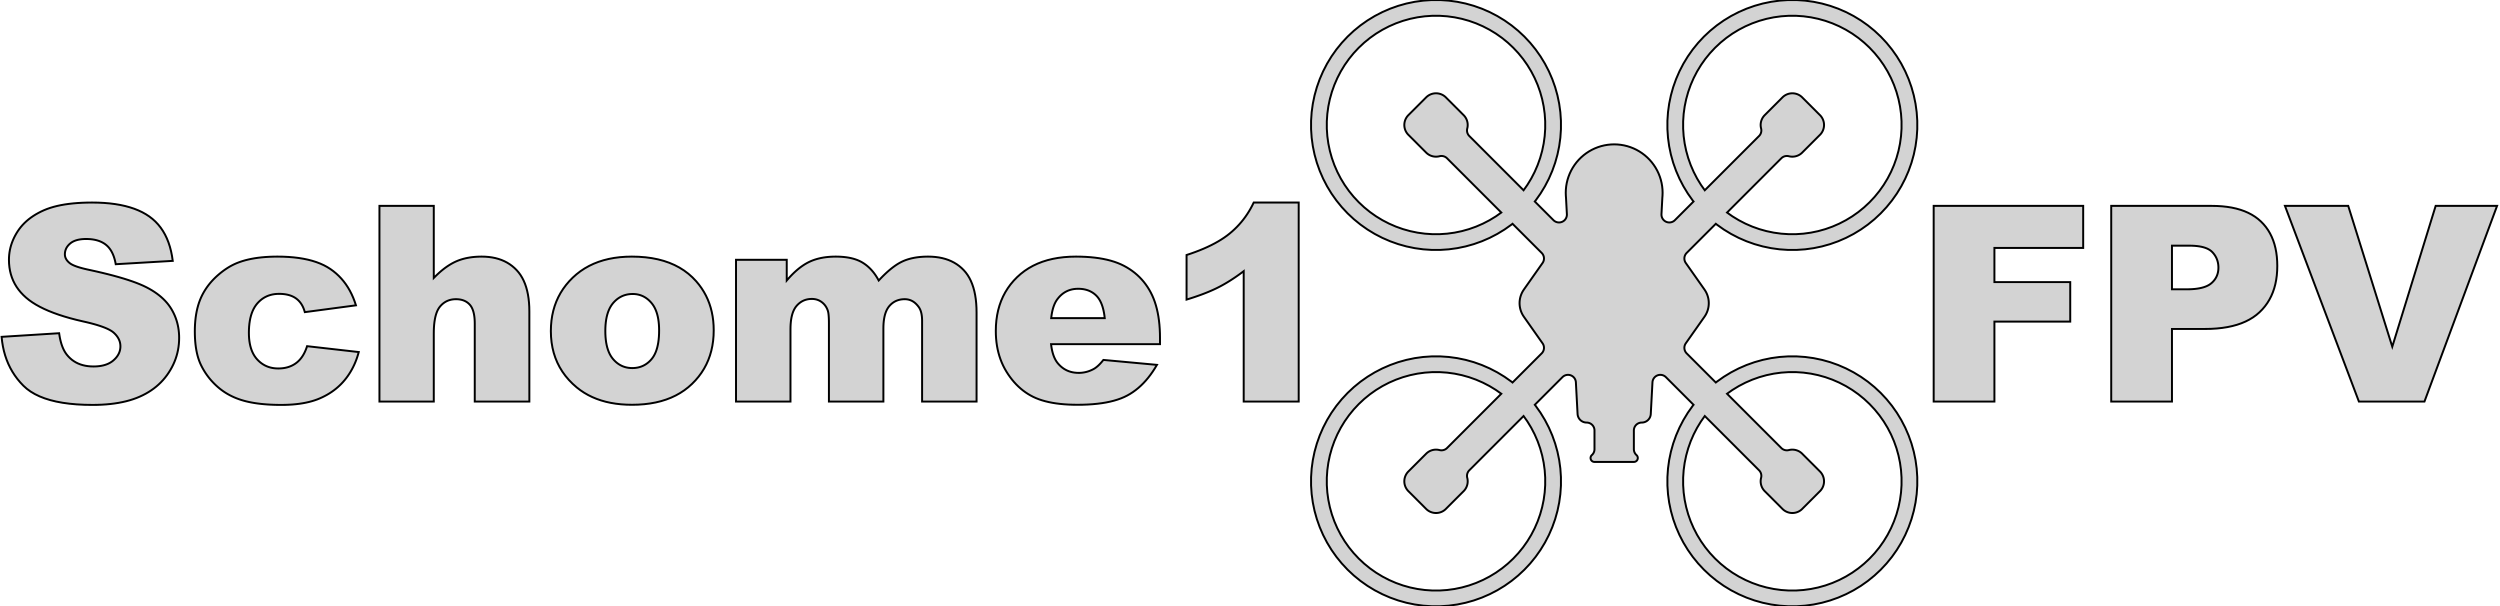 <?xml version="1.0" encoding="UTF-8" standalone="no"?>
<svg
   width="635mm"
   height="154mm"
   viewBox="-410 -77 635 154"
   version="1.1"
   id="svg1"
   sodipodi:docname="schome1fpv-logo-betaflight.svg"
   inkscape:version="1.3.2 (091e20e, 2023-11-25)"
   xmlns:inkscape="http://www.inkscape.org/namespaces/inkscape"
   xmlns:sodipodi="http://sodipodi.sourceforge.net/DTD/sodipodi-0.dtd"
   xmlns="http://www.w3.org/2000/svg"
   xmlns:svg="http://www.w3.org/2000/svg"
   xmlns:rdf="http://www.w3.org/1999/02/22-rdf-syntax-ns#"
   xmlns:cc="http://creativecommons.org/ns#"
   xmlns:dc="http://purl.org/dc/elements/1.1/">
  <defs
     id="defs1" />
  <sodipodi:namedview
     id="namedview1"
     pagecolor="#ffffff"
     bordercolor="#000000"
     borderopacity="0.25"
     inkscape:showpageshadow="2"
     inkscape:pageopacity="0.0"
     inkscape:pagecheckerboard="0"
     inkscape:deskcolor="#d1d1d1"
     inkscape:document-units="mm"
     inkscape:zoom="0.34416667"
     inkscape:cx="1198.5472"
     inkscape:cy="290.5569"
     inkscape:window-width="1312"
     inkscape:window-height="449"
     inkscape:window-x="0"
     inkscape:window-y="25"
     inkscape:window-maximized="0"
     inkscape:current-layer="svg1" />
  <title
     id="title1">OpenSCAD Model</title>
  <path
     d=" M -42.008,76.838 L -39.86,76.543 L -37.737,76.102 L -35.65,75.517 L -33.607,74.791 L -31.619,73.927  L -29.694,72.93 L -27.841,71.804 L -26.07,70.553 L -24.389,69.185 L -22.804,67.706 L -21.324,66.121  L -19.956,64.439 L -18.706,62.668 L -17.58,60.816 L -16.582,58.891 L -15.719,56.902 L -14.992,54.86  L -14.408,52.772 L -13.966,50.65 L -13.671,48.502 L -13.523,46.339 L -13.523,44.171 L -13.671,42.008  L -13.966,39.86 L -14.408,37.737 L -14.992,35.65 L -15.719,33.607 L -16.582,31.619 L -17.58,29.694  L -18.706,27.841 L -19.956,26.07 L -20.161,25.818 L -13.139,18.796 L -13.039,18.702 L -12.933,18.616  L -12.821,18.537 L -12.705,18.466 L -12.583,18.404 L -12.458,18.349 L -12.329,18.303 L -12.198,18.267  L -12.064,18.239 L -11.929,18.22 L -11.793,18.211 L -11.656,18.211 L -11.52,18.22 L -11.385,18.239  L -11.251,18.267 L -11.119,18.303 L -10.991,18.349 L -10.866,18.404 L -10.744,18.466 L -10.627,18.537  L -10.516,18.616 L -10.41,18.702 L -10.31,18.796 L -10.217,18.895 L -10.131,19.001 L -10.052,19.113  L -9.981,19.23 L -9.918,19.351 L -9.864,19.476 L -9.818,19.605 L -9.781,19.736 L -9.754,19.87  L -9.735,20.005 L -9.727,20.103 L -9.296,28.164 L -9.292,28.213 L -9.282,28.31 L -9.273,28.378  L -9.258,28.466 L -9.244,28.532 L -9.223,28.618 L -9.204,28.684 L -9.178,28.769 L -9.155,28.833  L -9.122,28.916 L -9.095,28.979 L -9.057,29.058 L -9.025,29.119 L -8.982,29.197 L -8.946,29.255  L -8.898,29.329 L -8.858,29.385 L -8.805,29.455 L -8.762,29.509 L -8.703,29.575 L -8.657,29.625  L -8.594,29.688 L -8.544,29.735 L -8.477,29.793 L -8.424,29.836 L -8.354,29.89 L -8.298,29.929  L -8.224,29.978 L -8.165,30.013 L -8.088,30.057 L -8.027,30.088 L -7.947,30.126 L -7.885,30.153  L -7.802,30.186 L -7.737,30.209 L -7.653,30.235 L -7.587,30.254 L -7.501,30.275 L -7.434,30.289  L -7.347,30.304 L -7.279,30.313 L -7.191,30.322 L -7.123,30.327 L -7.018,30.331 L -6.966,30.331  L -6.829,30.338 L -6.694,30.355 L -6.56,30.38 L -6.427,30.415 L -6.298,30.459 L -6.172,30.511  L -6.05,30.572 L -5.932,30.64 L -5.819,30.717 L -5.711,30.802 L -5.61,30.893 L -5.515,30.991  L -5.427,31.096 L -5.346,31.206 L -5.274,31.322 L -5.209,31.442 L -5.152,31.566 L -5.104,31.694  L -5.065,31.825 L -5.035,31.958 L -5.014,32.093 L -5.003,32.229 L -5,32.331 L -5,37.096  L -5.005,37.232 L -5.019,37.368 L -5.042,37.503 L -5.074,37.635 L -5.115,37.766 L -5.166,37.893  L -5.224,38.016 L -5.291,38.135 L -5.366,38.249 L -5.449,38.358 L -5.538,38.461 L -5.635,38.558  L -5.707,38.624 L -5.753,38.675 L -5.796,38.727 L -5.836,38.783 L -5.871,38.842 L -5.902,38.902  L -5.93,38.964 L -5.953,39.029 L -5.971,39.094 L -5.985,39.162 L -5.994,39.229 L -5.999,39.297  L -5.999,39.365 L -5.994,39.434 L -5.985,39.501 L -5.971,39.568 L -5.953,39.633 L -5.93,39.698  L -5.902,39.761 L -5.871,39.821 L -5.836,39.879 L -5.796,39.935 L -5.753,39.988 L -5.707,40.038  L -5.657,40.085 L -5.604,40.128 L -5.548,40.167 L -5.49,40.203 L -5.429,40.234 L -5.367,40.261  L -5.302,40.284 L -5.237,40.302 L -5.17,40.316 L -5.102,40.325 L -5.034,40.33 L -5.018,40.331  L -4.983,40.331 L 4.983,40.331 L 5.018,40.331 L 5.034,40.33 L 5.103,40.325 L 5.17,40.316  L 5.237,40.302 L 5.302,40.284 L 5.367,40.261 L 5.429,40.234 L 5.49,40.202 L 5.548,40.167  L 5.604,40.127 L 5.657,40.085 L 5.707,40.038 L 5.753,39.988 L 5.796,39.935 L 5.836,39.879  L 5.871,39.821 L 5.902,39.761 L 5.93,39.698 L 5.953,39.633 L 5.971,39.568 L 5.985,39.501  L 5.994,39.434 L 5.999,39.365 L 5.999,39.297 L 5.994,39.229 L 5.985,39.161 L 5.971,39.094  L 5.953,39.029 L 5.93,38.964 L 5.902,38.902 L 5.871,38.841 L 5.836,38.783 L 5.796,38.727  L 5.753,38.675 L 5.707,38.624 L 5.635,38.558 L 5.538,38.461 L 5.449,38.358 L 5.366,38.249  L 5.291,38.135 L 5.224,38.016 L 5.166,37.893 L 5.116,37.766 L 5.074,37.636 L 5.042,37.503  L 5.019,37.368 L 5.005,37.233 L 5,37.096 L 5,32.331 L 5.005,32.195 L 5.019,32.059  L 5.042,31.924 L 5.074,31.792 L 5.115,31.662 L 5.166,31.534 L 5.224,31.411 L 5.291,31.292  L 5.366,31.178 L 5.449,31.069 L 5.538,30.966 L 5.635,30.87 L 5.738,30.78 L 5.847,30.697  L 5.961,30.622 L 6.08,30.555 L 6.203,30.497 L 6.33,30.447 L 6.46,30.405 L 6.593,30.373  L 6.728,30.35 L 6.864,30.336 L 6.966,30.331 L 7.018,30.331 L 7.123,30.327 L 7.191,30.322  L 7.279,30.313 L 7.347,30.304 L 7.434,30.289 L 7.501,30.275 L 7.587,30.254 L 7.653,30.235  L 7.737,30.209 L 7.802,30.186 L 7.885,30.153 L 7.947,30.126 L 8.027,30.088 L 8.088,30.057  L 8.165,30.013 L 8.224,29.978 L 8.298,29.929 L 8.354,29.89 L 8.424,29.836 L 8.477,29.793  L 8.544,29.735 L 8.594,29.688 L 8.657,29.625 L 8.703,29.575 L 8.762,29.509 L 8.805,29.455  L 8.858,29.385 L 8.898,29.329 L 8.946,29.255 L 8.982,29.197 L 9.025,29.119 L 9.057,29.058  L 9.095,28.979 L 9.122,28.916 L 9.155,28.833 L 9.178,28.769 L 9.204,28.684 L 9.223,28.618  L 9.244,28.532 L 9.258,28.466 L 9.273,28.378 L 9.282,28.31 L 9.292,28.213 L 9.296,28.164  L 9.727,20.103 L 9.739,19.967 L 9.76,19.832 L 9.791,19.699 L 9.83,19.568 L 9.878,19.44  L 9.935,19.316 L 10,19.196 L 10.074,19.081 L 10.155,18.971 L 10.243,18.866 L 10.338,18.768  L 10.439,18.677 L 10.547,18.593 L 10.66,18.517 L 10.778,18.448 L 10.9,18.387 L 11.027,18.335  L 11.156,18.292 L 11.289,18.258 L 11.423,18.233 L 11.558,18.217 L 11.695,18.21 L 11.831,18.213  L 11.967,18.224 L 12.102,18.246 L 12.235,18.276 L 12.366,18.316 L 12.494,18.364 L 12.618,18.421  L 12.738,18.486 L 12.853,18.559 L 12.963,18.64 L 13.068,18.728 L 13.139,18.796 L 20.161,25.818  L 19.956,26.07 L 18.706,27.841 L 17.58,29.694 L 16.582,31.619 L 15.719,33.607 L 14.992,35.65  L 14.408,37.737 L 13.966,39.86 L 13.671,42.008 L 13.523,44.171 L 13.523,46.339 L 13.671,48.502  L 13.966,50.65 L 14.408,52.772 L 14.992,54.86 L 15.719,56.902 L 16.582,58.891 L 17.58,60.816  L 18.706,62.668 L 19.956,64.439 L 21.324,66.121 L 22.804,67.706 L 24.389,69.185 L 26.07,70.553  L 27.841,71.804 L 29.694,72.93 L 31.619,73.927 L 33.607,74.791 L 35.65,75.517 L 37.737,76.102  L 39.86,76.543 L 42.008,76.838 L 44.171,76.986 L 46.339,76.986 L 48.502,76.838 L 50.65,76.543  L 52.772,76.102 L 54.86,75.517 L 56.902,74.791 L 58.891,73.927 L 60.816,72.93 L 62.668,71.804  L 64.439,70.553 L 66.121,69.185 L 67.706,67.706 L 69.185,66.121 L 70.553,64.439 L 71.804,62.668  L 72.93,60.816 L 73.927,58.891 L 74.791,56.902 L 75.517,54.86 L 76.102,52.772 L 76.543,50.65  L 76.838,48.502 L 76.986,46.339 L 76.986,44.171 L 76.838,42.008 L 76.543,39.86 L 76.102,37.737  L 75.517,35.65 L 74.791,33.607 L 73.927,31.619 L 72.93,29.694 L 71.804,27.841 L 70.553,26.07  L 69.185,24.389 L 67.706,22.804 L 66.121,21.324 L 64.439,19.956 L 62.668,18.706 L 60.816,17.58  L 58.891,16.582 L 56.902,15.719 L 54.86,14.992 L 52.772,14.408 L 50.65,13.966 L 48.502,13.671  L 46.339,13.523 L 44.171,13.523 L 42.008,13.671 L 39.86,13.966 L 37.737,14.408 L 35.65,14.992  L 33.607,15.719 L 31.619,16.582 L 29.694,17.58 L 27.841,18.706 L 26.07,19.956 L 25.818,20.161  L 18.416,12.759 L 18.323,12.659 L 18.236,12.553 L 18.158,12.442 L 18.087,12.325 L 18.024,12.204  L 17.97,12.079 L 17.924,11.95 L 17.887,11.818 L 17.859,11.685 L 17.841,11.549 L 17.831,11.413  L 17.831,11.277 L 17.841,11.14 L 17.859,11.005 L 17.887,10.871 L 17.924,10.74 L 17.97,10.611  L 18.024,10.486 L 18.087,10.365 L 18.195,10.194 L 22.924,3.473 L 22.942,3.446 L 23.139,3.146  L 23.174,3.088 L 23.342,2.79 L 23.373,2.73 L 23.52,2.421 L 23.547,2.359 L 23.672,2.041  L 23.695,1.977 L 23.798,1.652 L 23.817,1.585 L 23.898,1.254 L 23.912,1.187 L 23.97,0.851  L 23.979,0.783 L 24.014,0.443 L 24.018,0.376 L 24.03,0.034 L 24.03,-0.034 L 24.018,-0.376  L 24.014,-0.443 L 23.979,-0.783 L 23.97,-0.851 L 23.912,-1.187 L 23.898,-1.254 L 23.817,-1.585  L 23.798,-1.652 L 23.695,-1.977 L 23.672,-2.041 L 23.547,-2.359 L 23.52,-2.421 L 23.373,-2.73  L 23.342,-2.79 L 23.174,-3.088 L 23.139,-3.146 L 22.942,-3.446 L 22.924,-3.473 L 18.195,-10.194  L 18.12,-10.308 L 18.053,-10.427 L 17.994,-10.551 L 17.945,-10.678 L 17.904,-10.808 L 17.871,-10.941  L 17.848,-11.075 L 17.835,-11.211 L 17.83,-11.348 L 17.835,-11.484 L 17.849,-11.62 L 17.872,-11.755  L 17.905,-11.887 L 17.947,-12.017 L 17.997,-12.144 L 18.056,-12.268 L 18.123,-12.386 L 18.198,-12.501  L 18.28,-12.609 L 18.416,-12.759 L 25.818,-20.161 L 26.07,-19.956 L 27.841,-18.706 L 29.694,-17.58  L 31.619,-16.582 L 33.607,-15.719 L 35.65,-14.992 L 37.737,-14.408 L 39.86,-13.966 L 42.008,-13.671  L 44.171,-13.523 L 46.339,-13.523 L 48.502,-13.671 L 50.65,-13.966 L 52.772,-14.408 L 54.86,-14.992  L 56.902,-15.719 L 58.891,-16.582 L 60.816,-17.58 L 62.668,-18.706 L 64.439,-19.956 L 66.121,-21.324  L 67.706,-22.804 L 69.185,-24.389 L 70.553,-26.07 L 71.804,-27.841 L 72.93,-29.694 L 73.927,-31.619  L 74.791,-33.607 L 75.517,-35.65 L 76.102,-37.737 L 76.543,-39.86 L 76.838,-42.008 L 76.986,-44.171  L 76.986,-46.339 L 76.838,-48.502 L 76.543,-50.65 L 76.102,-52.772 L 75.517,-54.86 L 74.791,-56.902  L 73.927,-58.891 L 72.93,-60.816 L 71.804,-62.668 L 70.553,-64.439 L 69.185,-66.121 L 67.706,-67.706  L 66.121,-69.185 L 64.439,-70.553 L 62.668,-71.804 L 60.816,-72.93 L 58.891,-73.927 L 56.902,-74.791  L 54.86,-75.517 L 52.772,-76.102 L 50.65,-76.543 L 48.502,-76.838 L 46.339,-76.986 L 44.171,-76.986  L 42.008,-76.838 L 39.86,-76.543 L 37.737,-76.102 L 35.65,-75.517 L 33.607,-74.791 L 31.619,-73.927  L 29.694,-72.93 L 27.841,-71.804 L 26.07,-70.553 L 24.389,-69.185 L 22.804,-67.706 L 21.324,-66.121  L 19.956,-64.439 L 18.706,-62.668 L 17.58,-60.816 L 16.582,-58.891 L 15.719,-56.902 L 14.992,-54.86  L 14.408,-52.772 L 13.966,-50.65 L 13.671,-48.502 L 13.523,-46.339 L 13.523,-44.171 L 13.671,-42.008  L 13.966,-39.86 L 14.408,-37.737 L 14.992,-35.65 L 15.719,-33.607 L 16.582,-31.619 L 17.58,-29.694  L 18.706,-27.841 L 19.956,-26.07 L 20.161,-25.818 L 15.424,-21.081 L 15.324,-20.988 L 15.218,-20.901  L 15.107,-20.823 L 14.99,-20.752 L 14.869,-20.689 L 14.743,-20.634 L 14.615,-20.589 L 14.483,-20.552  L 14.35,-20.524 L 14.214,-20.505 L 14.078,-20.496 L 13.941,-20.496 L 13.805,-20.505 L 13.67,-20.524  L 13.536,-20.552 L 13.405,-20.589 L 13.276,-20.634 L 13.151,-20.689 L 13.029,-20.752 L 12.913,-20.823  L 12.801,-20.901 L 12.695,-20.988 L 12.595,-21.081 L 12.502,-21.18 L 12.416,-21.287 L 12.337,-21.398  L 12.266,-21.515 L 12.204,-21.636 L 12.149,-21.761 L 12.103,-21.89 L 12.066,-22.021 L 12.039,-22.155  L 12.02,-22.29 L 12.011,-22.427 L 12.012,-22.602 L 12.241,-26.875 L 12.249,-26.973 L 12.268,-27.158  L 12.273,-27.226 L 12.299,-27.997 L 12.299,-28.065 L 12.273,-28.837 L 12.268,-28.904 L 12.189,-29.672  L 12.18,-29.74 L 12.049,-30.5 L 12.035,-30.567 L 11.852,-31.317 L 11.834,-31.382 L 11.6,-32.118  L 11.577,-32.182 L 11.294,-32.9 L 11.267,-32.962 L 10.936,-33.659 L 10.904,-33.72 L 10.526,-34.392  L 10.491,-34.45 L 10.067,-35.096 L 10.028,-35.151 L 9.562,-35.767 L 9.519,-35.819 L 9.012,-36.401  L 8.965,-36.451 L 8.42,-36.996 L 8.37,-37.043 L 7.788,-37.55 L 7.735,-37.593 L 7.121,-38.059  L 7.064,-38.099 L 6.42,-38.522 L 6.361,-38.557 L 5.689,-38.935 L 5.628,-38.967 L 4.931,-39.298  L 4.868,-39.325 L 4.15,-39.609 L 4.087,-39.631 L 3.351,-39.865 L 3.285,-39.883 L 2.536,-40.066  L 2.469,-40.08 L 1.708,-40.211 L 1.641,-40.22 L 0.873,-40.299 L 0.805,-40.304 L 0.034,-40.33  L -0.034,-40.33 L -0.805,-40.304 L -0.873,-40.299 L -1.641,-40.22 L -1.708,-40.211 L -2.469,-40.08  L -2.536,-40.066 L -3.285,-39.883 L -3.351,-39.865 L -4.087,-39.631 L -4.15,-39.609 L -4.868,-39.325  L -4.931,-39.298 L -5.628,-38.967 L -5.689,-38.935 L -6.361,-38.557 L -6.42,-38.522 L -7.064,-38.099  L -7.121,-38.059 L -7.735,-37.593 L -7.788,-37.55 L -8.37,-37.043 L -8.42,-36.996 L -8.965,-36.451  L -9.012,-36.401 L -9.519,-35.819 L -9.562,-35.767 L -10.028,-35.151 L -10.067,-35.096 L -10.491,-34.45  L -10.526,-34.392 L -10.904,-33.72 L -10.936,-33.659 L -11.267,-32.962 L -11.294,-32.9 L -11.577,-32.182  L -11.6,-32.118 L -11.834,-31.382 L -11.852,-31.317 L -12.035,-30.567 L -12.049,-30.5 L -12.18,-29.74  L -12.189,-29.672 L -12.268,-28.904 L -12.273,-28.837 L -12.299,-28.065 L -12.299,-27.997 L -12.273,-27.226  L -12.268,-27.158 L -12.249,-26.973 L -12.241,-26.875 L -12.012,-22.602 L -12.01,-22.465 L -12.017,-22.329  L -12.033,-22.193 L -12.058,-22.059 L -12.092,-21.927 L -12.135,-21.797 L -12.187,-21.671 L -12.248,-21.549  L -12.316,-21.43 L -12.393,-21.317 L -12.477,-21.21 L -12.568,-21.108 L -12.666,-21.013 L -12.771,-20.925  L -12.881,-20.844 L -12.996,-20.771 L -13.116,-20.706 L -13.24,-20.649 L -13.368,-20.601 L -13.499,-20.561  L -13.632,-20.531 L -13.767,-20.51 L -13.903,-20.498 L -14.039,-20.495 L -14.176,-20.502 L -14.311,-20.518  L -14.446,-20.543 L -14.578,-20.577 L -14.707,-20.62 L -14.834,-20.672 L -14.956,-20.733 L -15.074,-20.802  L -15.187,-20.878 L -15.295,-20.962 L -15.424,-21.081 L -20.161,-25.818 L -19.956,-26.07 L -18.706,-27.841  L -17.58,-29.694 L -16.582,-31.619 L -15.719,-33.607 L -14.992,-35.65 L -14.408,-37.737 L -13.966,-39.86  L -13.671,-42.008 L -13.523,-44.171 L -13.523,-46.339 L -13.671,-48.502 L -13.966,-50.65 L -14.408,-52.772  L -14.992,-54.86 L -15.719,-56.902 L -16.582,-58.891 L -17.58,-60.816 L -18.706,-62.668 L -19.956,-64.439  L -21.324,-66.121 L -22.804,-67.706 L -24.389,-69.185 L -26.07,-70.553 L -27.841,-71.804 L -29.694,-72.93  L -31.619,-73.927 L -33.607,-74.791 L -35.65,-75.517 L -37.737,-76.102 L -39.86,-76.543 L -42.008,-76.838  L -44.171,-76.986 L -46.339,-76.986 L -48.502,-76.838 L -50.65,-76.543 L -52.772,-76.102 L -54.86,-75.517  L -56.902,-74.791 L -58.891,-73.927 L -60.816,-72.93 L -62.668,-71.804 L -64.439,-70.553 L -66.121,-69.185  L -67.706,-67.706 L -69.185,-66.121 L -70.553,-64.439 L -71.804,-62.668 L -72.93,-60.816 L -73.927,-58.891  L -74.791,-56.902 L -75.517,-54.86 L -76.102,-52.772 L -76.543,-50.65 L -76.838,-48.502 L -76.986,-46.339  L -76.986,-44.171 L -76.838,-42.008 L -76.543,-39.86 L -76.102,-37.737 L -75.517,-35.65 L -74.791,-33.607  L -73.927,-31.619 L -72.93,-29.694 L -71.804,-27.841 L -70.553,-26.07 L -69.185,-24.389 L -67.706,-22.804  L -66.121,-21.324 L -64.439,-19.956 L -62.668,-18.706 L -60.816,-17.58 L -58.891,-16.582 L -56.902,-15.719  L -54.86,-14.992 L -52.772,-14.408 L -50.65,-13.966 L -48.502,-13.671 L -46.339,-13.523 L -44.171,-13.523  L -42.008,-13.671 L -39.86,-13.966 L -37.737,-14.408 L -35.65,-14.992 L -33.607,-15.719 L -31.619,-16.582  L -29.694,-17.58 L -27.841,-18.706 L -26.07,-19.956 L -25.818,-20.161 L -18.416,-12.759 L -18.323,-12.659  L -18.236,-12.553 L -18.158,-12.442 L -18.087,-12.325 L -18.024,-12.204 L -17.97,-12.079 L -17.924,-11.95  L -17.887,-11.818 L -17.859,-11.685 L -17.841,-11.549 L -17.831,-11.413 L -17.831,-11.277 L -17.841,-11.14  L -17.859,-11.005 L -17.887,-10.871 L -17.924,-10.74 L -17.97,-10.611 L -18.024,-10.486 L -18.087,-10.365  L -18.195,-10.194 L -22.924,-3.473 L -22.942,-3.446 L -23.139,-3.146 L -23.174,-3.088 L -23.342,-2.79  L -23.373,-2.73 L -23.52,-2.421 L -23.547,-2.359 L -23.672,-2.041 L -23.695,-1.977 L -23.798,-1.652  L -23.817,-1.585 L -23.898,-1.254 L -23.912,-1.187 L -23.97,-0.851 L -23.979,-0.783 L -24.014,-0.443  L -24.018,-0.376 L -24.03,-0.034 L -24.03,0.034 L -24.018,0.376 L -24.014,0.443 L -23.979,0.783  L -23.97,0.851 L -23.912,1.187 L -23.898,1.254 L -23.817,1.585 L -23.798,1.652 L -23.695,1.977  L -23.672,2.041 L -23.547,2.359 L -23.52,2.421 L -23.373,2.73 L -23.342,2.79 L -23.174,3.088  L -23.139,3.146 L -22.942,3.446 L -22.924,3.473 L -18.195,10.194 L -18.12,10.308 L -18.053,10.427  L -17.994,10.551 L -17.945,10.678 L -17.904,10.808 L -17.871,10.941 L -17.848,11.075 L -17.835,11.211  L -17.83,11.348 L -17.835,11.484 L -17.849,11.62 L -17.872,11.755 L -17.905,11.887 L -17.947,12.017  L -17.997,12.144 L -18.056,12.268 L -18.123,12.386 L -18.198,12.501 L -18.28,12.609 L -18.416,12.759  L -25.818,20.161 L -26.07,19.956 L -27.841,18.706 L -29.694,17.58 L -31.619,16.582 L -33.607,15.719  L -35.65,14.992 L -37.737,14.408 L -39.86,13.966 L -42.008,13.671 L -44.171,13.523 L -46.339,13.523  L -48.502,13.671 L -50.65,13.966 L -52.772,14.408 L -54.86,14.992 L -56.902,15.719 L -58.891,16.582  L -60.816,17.58 L -62.668,18.706 L -64.439,19.956 L -66.121,21.324 L -67.706,22.804 L -69.185,24.389  L -70.553,26.07 L -71.804,27.841 L -72.93,29.694 L -73.927,31.619 L -74.791,33.607 L -75.517,35.65  L -76.102,37.737 L -76.543,39.86 L -76.838,42.008 L -76.986,44.171 L -76.986,46.339 L -76.838,48.502  L -76.543,50.65 L -76.102,52.772 L -75.517,54.86 L -74.791,56.902 L -73.927,58.891 L -72.93,60.816  L -71.804,62.668 L -70.553,64.439 L -69.185,66.121 L -67.706,67.706 L -66.121,69.185 L -64.439,70.553  L -62.668,71.804 L -60.816,72.93 L -58.891,73.927 L -56.902,74.791 L -54.86,75.517 L -52.772,76.102  L -50.65,76.543 L -48.502,76.838 L -46.339,76.986 L -44.171,76.986 z M 44.307,-17.521 L 42.417,-17.65 L 40.54,-17.908 L 38.685,-18.294 L 36.86,-18.805 L 35.075,-19.44  L 33.337,-20.195 L 31.654,-21.066 L 30.035,-22.051 L 28.671,-23.014 L 42.454,-36.797 L 42.553,-36.89  L 42.659,-36.976 L 42.771,-37.055 L 42.888,-37.126 L 43.009,-37.189 L 43.134,-37.243 L 43.263,-37.289  L 43.394,-37.326 L 43.528,-37.353 L 43.663,-37.372 L 43.8,-37.381 L 43.936,-37.381 L 44.072,-37.372  L 44.208,-37.353 L 44.341,-37.326 L 44.499,-37.287 L 44.566,-37.273 L 44.738,-37.244 L 44.805,-37.234  L 44.978,-37.217 L 45.047,-37.212 L 45.221,-37.206 L 45.289,-37.206 L 45.463,-37.212 L 45.531,-37.217  L 45.704,-37.234 L 45.772,-37.244 L 45.944,-37.273 L 46.01,-37.287 L 46.179,-37.328 L 46.245,-37.347  L 46.411,-37.4 L 46.475,-37.422 L 46.638,-37.486 L 46.7,-37.513 L 46.857,-37.588 L 46.918,-37.619  L 47.07,-37.705 L 47.128,-37.74 L 47.273,-37.836 L 47.33,-37.875 L 47.468,-37.98 L 47.521,-38.024  L 47.652,-38.138 L 47.702,-38.185 L 52.325,-42.808 L 52.372,-42.858 L 52.486,-42.989 L 52.529,-43.042  L 52.634,-43.18 L 52.674,-43.236 L 52.769,-43.382 L 52.805,-43.44 L 52.89,-43.592 L 52.921,-43.652  L 52.996,-43.81 L 53.023,-43.872 L 53.087,-44.034 L 53.11,-44.099 L 53.163,-44.264 L 53.181,-44.33  L 53.222,-44.499 L 53.236,-44.566 L 53.266,-44.738 L 53.275,-44.805 L 53.293,-44.979 L 53.298,-45.047  L 53.304,-45.221 L 53.304,-45.289 L 53.298,-45.463 L 53.293,-45.531 L 53.275,-45.704 L 53.266,-45.772  L 53.236,-45.944 L 53.222,-46.01 L 53.181,-46.179 L 53.163,-46.245 L 53.11,-46.411 L 53.087,-46.475  L 53.023,-46.638 L 52.996,-46.7 L 52.921,-46.857 L 52.89,-46.918 L 52.805,-47.07 L 52.769,-47.128  L 52.674,-47.273 L 52.634,-47.33 L 52.529,-47.468 L 52.486,-47.521 L 52.372,-47.652 L 52.325,-47.702  L 47.702,-52.325 L 47.652,-52.372 L 47.521,-52.486 L 47.468,-52.529 L 47.33,-52.634 L 47.273,-52.674  L 47.128,-52.769 L 47.07,-52.805 L 46.918,-52.89 L 46.857,-52.921 L 46.7,-52.996 L 46.638,-53.023  L 46.475,-53.087 L 46.411,-53.11 L 46.245,-53.163 L 46.179,-53.181 L 46.01,-53.222 L 45.944,-53.236  L 45.772,-53.266 L 45.704,-53.275 L 45.531,-53.293 L 45.463,-53.298 L 45.289,-53.304 L 45.221,-53.304  L 45.047,-53.298 L 44.979,-53.293 L 44.805,-53.275 L 44.738,-53.266 L 44.566,-53.236 L 44.499,-53.222  L 44.33,-53.181 L 44.264,-53.163 L 44.099,-53.11 L 44.034,-53.087 L 43.872,-53.023 L 43.81,-52.996  L 43.652,-52.921 L 43.592,-52.89 L 43.44,-52.805 L 43.382,-52.769 L 43.236,-52.674 L 43.18,-52.634  L 43.042,-52.529 L 42.989,-52.486 L 42.858,-52.372 L 42.808,-52.325 L 38.185,-47.702 L 38.138,-47.652  L 38.024,-47.521 L 37.98,-47.468 L 37.875,-47.33 L 37.836,-47.273 L 37.74,-47.128 L 37.705,-47.07  L 37.619,-46.918 L 37.588,-46.857 L 37.513,-46.7 L 37.486,-46.638 L 37.422,-46.475 L 37.4,-46.411  L 37.347,-46.245 L 37.328,-46.179 L 37.287,-46.01 L 37.273,-45.944 L 37.244,-45.772 L 37.234,-45.704  L 37.217,-45.531 L 37.212,-45.463 L 37.206,-45.289 L 37.206,-45.221 L 37.212,-45.047 L 37.217,-44.978  L 37.234,-44.805 L 37.244,-44.738 L 37.273,-44.566 L 37.287,-44.499 L 37.326,-44.341 L 37.353,-44.208  L 37.372,-44.072 L 37.381,-43.936 L 37.381,-43.8 L 37.372,-43.663 L 37.353,-43.528 L 37.326,-43.394  L 37.289,-43.263 L 37.243,-43.134 L 37.189,-43.009 L 37.126,-42.888 L 37.055,-42.771 L 36.976,-42.659  L 36.89,-42.553 L 36.797,-42.454 L 23.014,-28.671 L 22.051,-30.035 L 21.066,-31.654 L 20.195,-33.337  L 19.44,-35.075 L 18.805,-36.86 L 18.294,-38.685 L 17.908,-40.54 L 17.65,-42.417 L 17.521,-44.307  L 17.521,-46.202 L 17.65,-48.093 L 17.908,-49.97 L 18.294,-51.825 L 18.805,-53.65 L 19.44,-55.435  L 20.195,-57.173 L 21.066,-58.855 L 22.051,-60.474 L 23.143,-62.022 L 24.339,-63.492 L 25.633,-64.877  L 27.017,-66.17 L 28.487,-67.366 L 30.035,-68.459 L 31.654,-69.443 L 33.337,-70.315 L 35.075,-71.07  L 36.86,-71.705 L 38.685,-72.216 L 40.54,-72.601 L 42.417,-72.859 L 44.307,-72.989 L 46.202,-72.989  L 48.093,-72.859 L 49.97,-72.601 L 51.825,-72.216 L 53.65,-71.705 L 55.435,-71.07 L 57.173,-70.315  L 58.855,-69.443 L 60.474,-68.459 L 62.022,-67.366 L 63.492,-66.17 L 64.877,-64.877 L 66.17,-63.492  L 67.366,-62.022 L 68.459,-60.474 L 69.443,-58.855 L 70.315,-57.173 L 71.07,-55.435 L 71.705,-53.65  L 72.216,-51.825 L 72.601,-49.97 L 72.859,-48.093 L 72.989,-46.202 L 72.989,-44.307 L 72.859,-42.417  L 72.601,-40.54 L 72.216,-38.685 L 71.705,-36.86 L 71.07,-35.075 L 70.315,-33.337 L 69.443,-31.654  L 68.459,-30.035 L 67.366,-28.487 L 66.17,-27.017 L 64.877,-25.633 L 63.492,-24.339 L 62.022,-23.143  L 60.474,-22.051 L 58.855,-21.066 L 57.173,-20.195 L 55.435,-19.44 L 53.65,-18.805 L 51.825,-18.294  L 49.97,-17.908 L 48.093,-17.65 L 46.202,-17.521 z M -46.202,-17.521 L -48.093,-17.65 L -49.97,-17.908 L -51.825,-18.294 L -53.65,-18.805 L -55.435,-19.44  L -57.173,-20.195 L -58.855,-21.066 L -60.474,-22.051 L -62.022,-23.143 L -63.492,-24.339 L -64.877,-25.633  L -66.17,-27.017 L -67.366,-28.487 L -68.459,-30.035 L -69.443,-31.654 L -70.315,-33.337 L -71.07,-35.075  L -71.705,-36.86 L -72.216,-38.685 L -72.601,-40.54 L -72.859,-42.417 L -72.989,-44.307 L -72.989,-46.202  L -72.859,-48.093 L -72.601,-49.97 L -72.216,-51.825 L -71.705,-53.65 L -71.07,-55.435 L -70.315,-57.173  L -69.443,-58.855 L -68.459,-60.474 L -67.366,-62.022 L -66.17,-63.492 L -64.877,-64.877 L -63.492,-66.17  L -62.022,-67.366 L -60.474,-68.459 L -58.855,-69.443 L -57.173,-70.315 L -55.435,-71.07 L -53.65,-71.705  L -51.825,-72.216 L -49.97,-72.601 L -48.093,-72.859 L -46.202,-72.989 L -44.307,-72.989 L -42.417,-72.859  L -40.54,-72.601 L -38.685,-72.216 L -36.86,-71.705 L -35.075,-71.07 L -33.337,-70.315 L -31.654,-69.443  L -30.035,-68.459 L -28.487,-67.366 L -27.017,-66.17 L -25.633,-64.877 L -24.339,-63.492 L -23.143,-62.022  L -22.051,-60.474 L -21.066,-58.855 L -20.195,-57.173 L -19.44,-55.435 L -18.805,-53.65 L -18.294,-51.825  L -17.908,-49.97 L -17.65,-48.093 L -17.521,-46.202 L -17.521,-44.307 L -17.65,-42.417 L -17.908,-40.54  L -18.294,-38.685 L -18.805,-36.86 L -19.44,-35.075 L -20.195,-33.337 L -21.066,-31.654 L -22.051,-30.035  L -23.014,-28.671 L -36.797,-42.454 L -36.89,-42.553 L -36.976,-42.659 L -37.055,-42.771 L -37.126,-42.888  L -37.189,-43.009 L -37.243,-43.134 L -37.289,-43.263 L -37.326,-43.394 L -37.353,-43.528 L -37.372,-43.663  L -37.381,-43.8 L -37.381,-43.936 L -37.372,-44.072 L -37.353,-44.208 L -37.326,-44.341 L -37.287,-44.499  L -37.273,-44.566 L -37.244,-44.738 L -37.234,-44.805 L -37.217,-44.978 L -37.212,-45.047 L -37.206,-45.221  L -37.206,-45.289 L -37.212,-45.463 L -37.217,-45.531 L -37.234,-45.704 L -37.244,-45.772 L -37.273,-45.944  L -37.287,-46.01 L -37.328,-46.179 L -37.347,-46.245 L -37.4,-46.411 L -37.422,-46.475 L -37.486,-46.638  L -37.513,-46.7 L -37.588,-46.857 L -37.619,-46.918 L -37.705,-47.07 L -37.74,-47.128 L -37.836,-47.273  L -37.875,-47.33 L -37.98,-47.468 L -38.024,-47.521 L -38.138,-47.652 L -38.185,-47.702 L -42.808,-52.325  L -42.858,-52.372 L -42.989,-52.486 L -43.042,-52.529 L -43.18,-52.634 L -43.236,-52.674 L -43.382,-52.769  L -43.44,-52.805 L -43.592,-52.89 L -43.652,-52.921 L -43.81,-52.996 L -43.872,-53.023 L -44.034,-53.087  L -44.099,-53.11 L -44.264,-53.163 L -44.33,-53.181 L -44.499,-53.222 L -44.566,-53.236 L -44.738,-53.266  L -44.805,-53.275 L -44.979,-53.293 L -45.047,-53.298 L -45.221,-53.304 L -45.289,-53.304 L -45.463,-53.298  L -45.531,-53.293 L -45.704,-53.275 L -45.772,-53.266 L -45.944,-53.236 L -46.01,-53.222 L -46.179,-53.181  L -46.245,-53.163 L -46.411,-53.11 L -46.475,-53.087 L -46.638,-53.023 L -46.7,-52.996 L -46.857,-52.921  L -46.918,-52.89 L -47.07,-52.805 L -47.128,-52.769 L -47.273,-52.674 L -47.33,-52.634 L -47.468,-52.529  L -47.521,-52.486 L -47.652,-52.372 L -47.702,-52.325 L -52.325,-47.702 L -52.372,-47.652 L -52.486,-47.521  L -52.529,-47.468 L -52.634,-47.33 L -52.674,-47.273 L -52.769,-47.128 L -52.805,-47.07 L -52.89,-46.918  L -52.921,-46.857 L -52.996,-46.7 L -53.023,-46.638 L -53.087,-46.475 L -53.11,-46.411 L -53.163,-46.245  L -53.181,-46.179 L -53.222,-46.01 L -53.236,-45.944 L -53.266,-45.772 L -53.275,-45.704 L -53.293,-45.531  L -53.298,-45.463 L -53.304,-45.289 L -53.304,-45.221 L -53.298,-45.047 L -53.293,-44.979 L -53.275,-44.805  L -53.266,-44.738 L -53.236,-44.566 L -53.222,-44.499 L -53.181,-44.33 L -53.163,-44.264 L -53.11,-44.099  L -53.087,-44.034 L -53.023,-43.872 L -52.996,-43.81 L -52.921,-43.652 L -52.89,-43.592 L -52.805,-43.44  L -52.769,-43.382 L -52.674,-43.236 L -52.634,-43.18 L -52.529,-43.042 L -52.486,-42.989 L -52.372,-42.858  L -52.325,-42.808 L -47.702,-38.185 L -47.652,-38.138 L -47.521,-38.024 L -47.468,-37.98 L -47.33,-37.875  L -47.273,-37.836 L -47.128,-37.74 L -47.07,-37.705 L -46.918,-37.619 L -46.857,-37.588 L -46.7,-37.513  L -46.638,-37.486 L -46.475,-37.422 L -46.411,-37.4 L -46.245,-37.347 L -46.179,-37.328 L -46.01,-37.287  L -45.944,-37.273 L -45.772,-37.244 L -45.704,-37.234 L -45.531,-37.217 L -45.463,-37.212 L -45.289,-37.206  L -45.221,-37.206 L -45.047,-37.212 L -44.978,-37.217 L -44.805,-37.234 L -44.738,-37.244 L -44.566,-37.273  L -44.499,-37.287 L -44.341,-37.326 L -44.208,-37.353 L -44.072,-37.372 L -43.936,-37.381 L -43.8,-37.381  L -43.663,-37.372 L -43.528,-37.353 L -43.394,-37.326 L -43.263,-37.289 L -43.134,-37.243 L -43.009,-37.189  L -42.888,-37.126 L -42.771,-37.055 L -42.659,-36.976 L -42.553,-36.89 L -42.454,-36.797 L -28.671,-23.014  L -30.035,-22.051 L -31.654,-21.066 L -33.337,-20.195 L -35.075,-19.44 L -36.86,-18.805 L -38.685,-18.294  L -40.54,-17.908 L -42.417,-17.65 L -44.307,-17.521 z M -46.202,72.989 L -48.093,72.859 L -49.97,72.601 L -51.825,72.216 L -53.65,71.705 L -55.435,71.07  L -57.173,70.315 L -58.855,69.443 L -60.474,68.459 L -62.022,67.366 L -63.492,66.17 L -64.877,64.877  L -66.17,63.492 L -67.366,62.022 L -68.459,60.474 L -69.443,58.855 L -70.315,57.173 L -71.07,55.435  L -71.705,53.65 L -72.216,51.825 L -72.601,49.97 L -72.859,48.093 L -72.989,46.202 L -72.989,44.307  L -72.859,42.417 L -72.601,40.54 L -72.216,38.685 L -71.705,36.86 L -71.07,35.075 L -70.315,33.337  L -69.443,31.654 L -68.459,30.035 L -67.366,28.487 L -66.17,27.017 L -64.877,25.633 L -63.492,24.339  L -62.022,23.143 L -60.474,22.051 L -58.855,21.066 L -57.173,20.195 L -55.435,19.44 L -53.65,18.805  L -51.825,18.294 L -49.97,17.908 L -48.093,17.65 L -46.202,17.521 L -44.307,17.521 L -42.417,17.65  L -40.54,17.908 L -38.685,18.294 L -36.86,18.805 L -35.075,19.44 L -33.337,20.195 L -31.654,21.066  L -30.035,22.051 L -28.671,23.014 L -42.454,36.797 L -42.553,36.89 L -42.659,36.976 L -42.771,37.055  L -42.888,37.126 L -43.009,37.189 L -43.134,37.243 L -43.263,37.289 L -43.394,37.326 L -43.528,37.353  L -43.663,37.372 L -43.8,37.381 L -43.936,37.381 L -44.072,37.372 L -44.208,37.353 L -44.341,37.326  L -44.499,37.287 L -44.566,37.273 L -44.738,37.244 L -44.805,37.234 L -44.978,37.217 L -45.047,37.212  L -45.221,37.206 L -45.289,37.206 L -45.463,37.212 L -45.531,37.217 L -45.704,37.234 L -45.772,37.244  L -45.944,37.273 L -46.01,37.287 L -46.179,37.328 L -46.245,37.347 L -46.411,37.4 L -46.475,37.422  L -46.638,37.486 L -46.7,37.513 L -46.857,37.588 L -46.918,37.619 L -47.07,37.705 L -47.128,37.74  L -47.273,37.836 L -47.33,37.875 L -47.468,37.98 L -47.521,38.024 L -47.652,38.138 L -47.702,38.185  L -52.325,42.808 L -52.372,42.858 L -52.486,42.989 L -52.529,43.042 L -52.634,43.18 L -52.674,43.236  L -52.769,43.382 L -52.805,43.44 L -52.89,43.592 L -52.921,43.652 L -52.996,43.81 L -53.023,43.872  L -53.087,44.034 L -53.11,44.099 L -53.163,44.264 L -53.181,44.33 L -53.222,44.499 L -53.236,44.566  L -53.266,44.738 L -53.275,44.805 L -53.293,44.979 L -53.298,45.047 L -53.304,45.221 L -53.304,45.289  L -53.298,45.463 L -53.293,45.531 L -53.275,45.704 L -53.266,45.772 L -53.236,45.944 L -53.222,46.01  L -53.181,46.179 L -53.163,46.245 L -53.11,46.411 L -53.087,46.475 L -53.023,46.638 L -52.996,46.7  L -52.921,46.857 L -52.89,46.918 L -52.805,47.07 L -52.769,47.128 L -52.674,47.273 L -52.634,47.33  L -52.529,47.468 L -52.486,47.521 L -52.372,47.652 L -52.325,47.702 L -47.702,52.325 L -47.652,52.372  L -47.521,52.486 L -47.468,52.529 L -47.33,52.634 L -47.273,52.674 L -47.128,52.769 L -47.07,52.805  L -46.918,52.89 L -46.857,52.921 L -46.7,52.996 L -46.638,53.023 L -46.475,53.087 L -46.411,53.11  L -46.245,53.163 L -46.179,53.181 L -46.01,53.222 L -45.944,53.236 L -45.772,53.266 L -45.704,53.275  L -45.531,53.293 L -45.463,53.298 L -45.289,53.304 L -45.221,53.304 L -45.047,53.298 L -44.979,53.293  L -44.805,53.275 L -44.738,53.266 L -44.566,53.236 L -44.499,53.222 L -44.33,53.181 L -44.264,53.163  L -44.099,53.11 L -44.034,53.087 L -43.872,53.023 L -43.81,52.996 L -43.652,52.921 L -43.592,52.89  L -43.44,52.805 L -43.382,52.769 L -43.236,52.674 L -43.18,52.634 L -43.042,52.529 L -42.989,52.486  L -42.858,52.372 L -42.808,52.325 L -38.185,47.702 L -38.138,47.652 L -38.024,47.521 L -37.98,47.468  L -37.875,47.33 L -37.836,47.273 L -37.74,47.128 L -37.705,47.07 L -37.619,46.918 L -37.588,46.857  L -37.513,46.7 L -37.486,46.638 L -37.422,46.475 L -37.4,46.411 L -37.347,46.245 L -37.328,46.179  L -37.287,46.01 L -37.273,45.944 L -37.244,45.772 L -37.234,45.704 L -37.217,45.531 L -37.212,45.463  L -37.206,45.289 L -37.206,45.221 L -37.212,45.047 L -37.217,44.978 L -37.234,44.805 L -37.244,44.738  L -37.273,44.566 L -37.287,44.499 L -37.326,44.341 L -37.353,44.208 L -37.372,44.072 L -37.381,43.936  L -37.381,43.8 L -37.372,43.663 L -37.353,43.528 L -37.326,43.394 L -37.289,43.263 L -37.243,43.134  L -37.189,43.009 L -37.126,42.888 L -37.055,42.771 L -36.976,42.659 L -36.89,42.553 L -36.797,42.454  L -23.014,28.671 L -22.051,30.035 L -21.066,31.654 L -20.195,33.337 L -19.44,35.075 L -18.805,36.86  L -18.294,38.685 L -17.908,40.54 L -17.65,42.417 L -17.521,44.307 L -17.521,46.202 L -17.65,48.093  L -17.908,49.97 L -18.294,51.825 L -18.805,53.65 L -19.44,55.435 L -20.195,57.173 L -21.066,58.855  L -22.051,60.474 L -23.143,62.022 L -24.339,63.492 L -25.633,64.877 L -27.017,66.17 L -28.487,67.366  L -30.035,68.459 L -31.654,69.443 L -33.337,70.315 L -35.075,71.07 L -36.86,71.705 L -38.685,72.216  L -40.54,72.601 L -42.417,72.859 L -44.307,72.989 z M 44.307,72.989 L 42.417,72.859 L 40.54,72.601 L 38.685,72.216 L 36.86,71.705 L 35.075,71.07  L 33.337,70.315 L 31.654,69.443 L 30.035,68.459 L 28.487,67.366 L 27.017,66.17 L 25.633,64.877  L 24.339,63.492 L 23.143,62.022 L 22.051,60.474 L 21.066,58.855 L 20.195,57.173 L 19.44,55.435  L 18.805,53.65 L 18.294,51.825 L 17.908,49.97 L 17.65,48.093 L 17.521,46.202 L 17.521,44.307  L 17.65,42.417 L 17.908,40.54 L 18.294,38.685 L 18.805,36.86 L 19.44,35.075 L 20.195,33.337  L 21.066,31.654 L 22.051,30.035 L 23.014,28.671 L 36.797,42.454 L 36.89,42.553 L 36.976,42.659  L 37.055,42.771 L 37.126,42.888 L 37.189,43.009 L 37.243,43.134 L 37.289,43.263 L 37.326,43.394  L 37.353,43.528 L 37.372,43.663 L 37.381,43.8 L 37.381,43.936 L 37.372,44.072 L 37.353,44.208  L 37.326,44.341 L 37.287,44.499 L 37.273,44.566 L 37.244,44.738 L 37.234,44.805 L 37.217,44.978  L 37.212,45.047 L 37.206,45.221 L 37.206,45.289 L 37.212,45.463 L 37.217,45.531 L 37.234,45.704  L 37.244,45.772 L 37.273,45.944 L 37.287,46.01 L 37.328,46.179 L 37.347,46.245 L 37.4,46.411  L 37.422,46.475 L 37.486,46.638 L 37.513,46.7 L 37.588,46.857 L 37.619,46.918 L 37.705,47.07  L 37.74,47.128 L 37.836,47.273 L 37.875,47.33 L 37.98,47.468 L 38.024,47.521 L 38.138,47.652  L 38.185,47.702 L 42.808,52.325 L 42.858,52.372 L 42.989,52.486 L 43.042,52.529 L 43.18,52.634  L 43.236,52.674 L 43.382,52.769 L 43.44,52.805 L 43.592,52.89 L 43.652,52.921 L 43.81,52.996  L 43.872,53.023 L 44.034,53.087 L 44.099,53.11 L 44.264,53.163 L 44.33,53.181 L 44.499,53.222  L 44.566,53.236 L 44.738,53.266 L 44.805,53.275 L 44.979,53.293 L 45.047,53.298 L 45.221,53.304  L 45.289,53.304 L 45.463,53.298 L 45.531,53.293 L 45.704,53.275 L 45.772,53.266 L 45.944,53.236  L 46.01,53.222 L 46.179,53.181 L 46.245,53.163 L 46.411,53.11 L 46.475,53.087 L 46.638,53.023  L 46.7,52.996 L 46.857,52.921 L 46.918,52.89 L 47.07,52.805 L 47.128,52.769 L 47.273,52.674  L 47.33,52.634 L 47.468,52.529 L 47.521,52.486 L 47.652,52.372 L 47.702,52.325 L 52.325,47.702  L 52.372,47.652 L 52.486,47.521 L 52.529,47.468 L 52.634,47.33 L 52.674,47.273 L 52.769,47.128  L 52.805,47.07 L 52.89,46.918 L 52.921,46.857 L 52.996,46.7 L 53.023,46.638 L 53.087,46.475  L 53.11,46.411 L 53.163,46.245 L 53.181,46.179 L 53.222,46.01 L 53.236,45.944 L 53.266,45.772  L 53.275,45.704 L 53.293,45.531 L 53.298,45.463 L 53.304,45.289 L 53.304,45.221 L 53.298,45.047  L 53.293,44.979 L 53.275,44.805 L 53.266,44.738 L 53.236,44.566 L 53.222,44.499 L 53.181,44.33  L 53.163,44.264 L 53.11,44.099 L 53.087,44.034 L 53.023,43.872 L 52.996,43.81 L 52.921,43.652  L 52.89,43.592 L 52.805,43.44 L 52.769,43.382 L 52.674,43.236 L 52.634,43.18 L 52.529,43.042  L 52.486,42.989 L 52.372,42.858 L 52.325,42.808 L 47.702,38.185 L 47.652,38.138 L 47.521,38.024  L 47.468,37.98 L 47.33,37.875 L 47.273,37.836 L 47.128,37.74 L 47.07,37.705 L 46.918,37.619  L 46.857,37.588 L 46.7,37.513 L 46.638,37.486 L 46.475,37.422 L 46.411,37.4 L 46.245,37.347  L 46.179,37.328 L 46.01,37.287 L 45.944,37.273 L 45.772,37.244 L 45.704,37.234 L 45.531,37.217  L 45.463,37.212 L 45.289,37.206 L 45.221,37.206 L 45.047,37.212 L 44.978,37.217 L 44.805,37.234  L 44.738,37.244 L 44.566,37.273 L 44.499,37.287 L 44.341,37.326 L 44.208,37.353 L 44.072,37.372  L 43.936,37.381 L 43.8,37.381 L 43.663,37.372 L 43.528,37.353 L 43.394,37.326 L 43.263,37.289  L 43.134,37.243 L 43.009,37.189 L 42.888,37.126 L 42.771,37.055 L 42.659,36.976 L 42.553,36.89  L 42.454,36.797 L 28.671,23.014 L 30.035,22.051 L 31.654,21.066 L 33.337,20.195 L 35.075,19.44  L 36.86,18.805 L 38.685,18.294 L 40.54,17.908 L 42.417,17.65 L 44.307,17.521 L 46.202,17.521  L 48.093,17.65 L 49.97,17.908 L 51.825,18.294 L 53.65,18.805 L 55.435,19.44 L 57.173,20.195  L 58.855,21.066 L 60.474,22.051 L 62.022,23.143 L 63.492,24.339 L 64.877,25.633 L 66.17,27.017  L 67.366,28.487 L 68.459,30.035 L 69.443,31.654 L 70.315,33.337 L 71.07,35.075 L 71.705,36.86  L 72.216,38.685 L 72.601,40.54 L 72.859,42.417 L 72.989,44.307 L 72.989,46.202 L 72.859,48.093  L 72.601,49.97 L 72.216,51.825 L 71.705,53.65 L 71.07,55.435 L 70.315,57.173 L 69.443,58.855  L 68.459,60.474 L 67.366,62.022 L 66.17,63.492 L 64.877,64.877 L 63.492,66.17 L 62.022,67.366  L 60.474,68.459 L 58.855,69.443 L 57.173,70.315 L 55.435,71.07 L 53.65,71.705 L 51.825,72.216  L 49.97,72.601 L 48.093,72.859 L 46.202,72.989 z M -80.131,-25.554 L -91.557,-25.554 L -91.936,-24.785 L -92.339,-24.036 L -92.765,-23.308 L -93.215,-22.6  L -93.688,-21.914 L -94.185,-21.248 L -94.705,-20.603 L -95.249,-19.978 L -95.817,-19.375 L -96.408,-18.792  L -97.022,-18.23 L -97.66,-17.688 L -98.332,-17.163 L -99.048,-16.651 L -99.807,-16.152 L -100.61,-15.665  L -101.457,-15.191 L -102.348,-14.73 L -103.282,-14.281 L -104.261,-13.845 L -105.283,-13.422 L -106.349,-13.012  L -107.458,-12.614 L -108.612,-12.229 L -108.612,-0.904 L -107.826,-1.148 L -107.063,-1.394 L -106.322,-1.642  L -105.604,-1.892 L -104.908,-2.143 L -104.234,-2.396 L -103.583,-2.652 L -102.954,-2.909 L -102.347,-3.168  L -101.763,-3.429 L -101.201,-3.691 L -100.661,-3.956 L -100.131,-4.228 L -99.599,-4.514 L -99.062,-4.814  L -98.523,-5.128 L -97.981,-5.455 L -97.436,-5.795 L -96.888,-6.15 L -96.336,-6.518 L -95.782,-6.899  L -95.225,-7.295 L -94.664,-7.704 L -94.1,-8.127 L -94.1,25 L -80.131,25 z M -385.316,25.833 L -384.164,25.79 L -383.046,25.717 L -381.963,25.616 L -380.914,25.485 L -379.899,25.326  L -378.919,25.138 L -377.973,24.921 L -377.062,24.675 L -376.185,24.4 L -375.342,24.096 L -374.534,23.762  L -373.757,23.401 L -373.01,23.013 L -372.291,22.598 L -371.602,22.156 L -370.943,21.686 L -370.312,21.19  L -369.711,20.666 L -369.139,20.116 L -368.596,19.538 L -368.082,18.933 L -367.597,18.301 L -367.142,17.642  L -366.72,16.965 L -366.334,16.277 L -365.985,15.578 L -365.673,14.87 L -365.397,14.15 L -365.159,13.421  L -364.957,12.681 L -364.791,11.931 L -364.663,11.17 L -364.571,10.399 L -364.516,9.618 L -364.498,8.827  L -364.511,8.154 L -364.553,7.492 L -364.621,6.841 L -364.718,6.201 L -364.842,5.571 L -364.993,4.953  L -365.172,4.345 L -365.379,3.748 L -365.613,3.162 L -365.875,2.587 L -366.164,2.023 L -366.481,1.469  L -366.828,0.928 L -367.208,0.402 L -367.621,-0.109 L -368.067,-0.605 L -368.546,-1.086 L -369.058,-1.553  L -369.603,-2.005 L -370.181,-2.441 L -370.791,-2.863 L -371.435,-3.271 L -372.112,-3.663 L -372.822,-4.04  L -373.587,-4.41 L -374.433,-4.779 L -375.357,-5.148 L -376.361,-5.515 L -377.444,-5.882 L -378.607,-6.249  L -379.849,-6.614 L -381.17,-6.979 L -382.571,-7.343 L -384.051,-7.707 L -385.61,-8.069 L -387.249,-8.431  L -387.906,-8.574 L -388.522,-8.718 L -389.096,-8.864 L -389.629,-9.012 L -390.121,-9.161 L -390.571,-9.313  L -390.98,-9.467 L -391.347,-9.622 L -391.673,-9.779 L -391.957,-9.938 L -392.2,-10.1 L -392.402,-10.262  L -392.581,-10.422 L -392.744,-10.586 L -392.892,-10.752 L -393.024,-10.922 L -393.14,-11.095 L -393.241,-11.271  L -393.327,-11.451 L -393.397,-11.634 L -393.451,-11.82 L -393.49,-12.01 L -393.513,-12.202 L -393.521,-12.399  L -393.512,-12.666 L -393.483,-12.927 L -393.436,-13.181 L -393.37,-13.429 L -393.286,-13.669 L -393.182,-13.903  L -393.06,-14.13 L -392.918,-14.35 L -392.758,-14.563 L -392.579,-14.77 L -392.382,-14.969 L -392.165,-15.162  L -391.93,-15.343 L -391.676,-15.509 L -391.404,-15.659 L -391.114,-15.793 L -390.805,-15.911 L -390.478,-16.014  L -390.133,-16.101 L -389.769,-16.172 L -389.387,-16.227 L -388.986,-16.266 L -388.567,-16.29 L -388.13,-16.298  L -387.597,-16.287 L -387.084,-16.256 L -386.59,-16.203 L -386.116,-16.128 L -385.662,-16.033 L -385.227,-15.916  L -384.811,-15.779 L -384.415,-15.62 L -384.039,-15.44 L -383.682,-15.238 L -383.345,-15.016 L -383.027,-14.772  L -382.728,-14.505 L -382.446,-14.213 L -382.183,-13.895 L -381.936,-13.552 L -381.708,-13.183 L -381.497,-12.789  L -381.304,-12.369 L -381.128,-11.924 L -380.971,-11.454 L -380.83,-10.958 L -380.708,-10.436 L -380.603,-9.889  L -366.125,-10.737 L -366.311,-11.996 L -366.554,-13.198 L -366.853,-14.341 L -367.208,-15.426 L -367.619,-16.452  L -368.087,-17.421 L -368.611,-18.331 L -369.191,-19.184 L -369.828,-19.978 L -370.521,-20.714 L -371.27,-21.391  L -372.076,-22.011 L -372.94,-22.577 L -373.868,-23.094 L -374.859,-23.561 L -375.912,-23.979 L -377.029,-24.348  L -378.208,-24.668 L -379.45,-24.939 L -380.755,-25.16 L -382.123,-25.333 L -383.554,-25.456 L -385.048,-25.529  L -386.604,-25.554 L -387.875,-25.541 L -389.1,-25.5 L -390.28,-25.432 L -391.413,-25.337 L -392.501,-25.215  L -393.542,-25.067 L -394.538,-24.891 L -395.488,-24.688 L -396.391,-24.457 L -397.249,-24.2 L -398.061,-23.916  L -398.828,-23.605 L -399.555,-23.27 L -400.252,-22.914 L -400.917,-22.539 L -401.551,-22.143 L -402.154,-21.727  L -402.727,-21.291 L -403.268,-20.834 L -403.778,-20.357 L -404.257,-19.86 L -404.705,-19.343 L -405.121,-18.805  L -405.507,-18.247 L -405.862,-17.677 L -406.186,-17.1 L -406.479,-16.517 L -406.741,-15.929 L -406.972,-15.334  L -407.173,-14.734 L -407.342,-14.128 L -407.481,-13.516 L -407.589,-12.898 L -407.666,-12.274 L -407.713,-11.644  L -407.728,-11.008 L -407.698,-10.051 L -407.607,-9.122 L -407.457,-8.222 L -407.246,-7.35 L -406.975,-6.508  L -406.643,-5.694 L -406.251,-4.908 L -405.799,-4.152 L -405.287,-3.424 L -404.714,-2.725 L -404.081,-2.055  L -403.388,-1.413 L -402.63,-0.796 L -401.791,-0.2 L -400.872,0.376 L -399.873,0.93 L -398.793,1.464  L -397.632,1.978 L -396.391,2.47 L -395.069,2.942 L -393.667,3.393 L -392.184,3.824 L -390.621,4.233  L -388.978,4.623 L -387.98,4.85 L -387.045,5.079 L -386.172,5.311 L -385.361,5.545 L -384.612,5.782  L -383.926,6.021 L -383.301,6.262 L -382.739,6.506 L -382.239,6.752 L -381.801,7.001 L -381.425,7.251  L -381.112,7.505 L -380.841,7.762 L -380.593,8.024 L -380.37,8.293 L -380.17,8.567 L -379.993,8.847  L -379.84,9.132 L -379.71,9.423 L -379.604,9.72 L -379.522,10.022 L -379.463,10.33 L -379.428,10.644  L -379.416,10.963 L -379.428,11.299 L -379.465,11.627 L -379.527,11.949 L -379.614,12.264 L -379.725,12.573  L -379.861,12.874 L -380.022,13.169 L -380.207,13.457 L -380.417,13.738 L -380.652,14.012 L -380.912,14.279  L -381.196,14.54 L -381.503,14.786 L -381.831,15.011 L -382.18,15.215 L -382.55,15.397 L -382.941,15.558  L -383.353,15.697 L -383.786,15.815 L -384.24,15.911 L -384.715,15.986 L -385.211,16.04 L -385.727,16.072  L -386.265,16.082 L -386.986,16.062 L -387.678,15.999 L -388.342,15.894 L -388.978,15.747 L -389.585,15.559  L -390.164,15.328 L -390.715,15.056 L -391.238,14.741 L -391.733,14.385 L -392.199,13.987 L -392.637,13.547  L -393.047,13.065 L -393.283,12.742 L -393.505,12.396 L -393.714,12.027 L -393.909,11.633 L -394.091,11.217  L -394.259,10.776 L -394.413,10.312 L -394.553,9.825 L -394.68,9.314 L -394.794,8.78 L -394.893,8.222  L -394.979,7.64 L -409.593,8.556 L -409.456,9.792 L -409.26,10.991 L -409.006,12.154 L -408.692,13.28  L -408.32,14.369 L -407.889,15.421 L -407.399,16.437 L -406.85,17.416 L -406.242,18.358 L -405.576,19.264  L -404.85,20.133 L -404.066,20.965 L -403.198,21.745 L -402.222,22.457 L -401.137,23.101 L -399.945,23.677  L -398.643,24.186 L -397.234,24.627 L -395.716,25 L -394.09,25.305 L -392.356,25.542 L -390.513,25.712  L -388.562,25.814 L -386.503,25.848 z M 224.255,-24.706 L 208.658,-24.706 L 197.638,11.065 L 186.449,-24.706 L 170.378,-24.706 L 189.162,25  L 205.81,25 z M 141.679,6.555 L 150.087,6.555 L 151.603,6.526 L 153.052,6.437 L 154.435,6.29 L 155.752,6.084  L 157.002,5.819 L 158.187,5.496 L 159.305,5.113 L 160.357,4.671 L 161.343,4.171 L 162.263,3.612  L 163.117,2.994 L 163.904,2.317 L 164.627,1.588 L 165.287,0.813 L 165.885,-0.008 L 166.419,-0.874  L 166.891,-1.786 L 167.299,-2.744 L 167.645,-3.747 L 167.928,-4.796 L 168.148,-5.891 L 168.305,-7.031  L 168.399,-8.217 L 168.431,-9.449 L 168.402,-10.646 L 168.316,-11.797 L 168.171,-12.901 L 167.969,-13.958  L 167.71,-14.969 L 167.393,-15.933 L 167.018,-16.851 L 166.585,-17.722 L 166.095,-18.546 L 165.547,-19.324  L 164.941,-20.055 L 164.277,-20.739 L 163.556,-21.373 L 162.777,-21.952 L 161.939,-22.475 L 161.043,-22.943  L 160.089,-23.357 L 159.077,-23.715 L 158.007,-24.018 L 156.878,-24.266 L 155.692,-24.459 L 154.447,-24.596  L 153.144,-24.679 L 151.783,-24.706 L 126.251,-24.706 L 126.251,25 L 141.679,25 z M 141.679,-3.515 L 141.679,-14.602 L 146.053,-14.602 L 146.751,-14.591 L 147.412,-14.557 L 148.034,-14.501  L 148.618,-14.422 L 149.164,-14.32 L 149.672,-14.196 L 150.142,-14.049 L 150.574,-13.879 L 150.967,-13.687  L 151.322,-13.472 L 151.639,-13.235 L 151.918,-12.975 L 152.168,-12.699 L 152.395,-12.413 L 152.601,-12.117  L 152.785,-11.811 L 152.948,-11.495 L 153.088,-11.169 L 153.208,-10.834 L 153.305,-10.489 L 153.381,-10.133  L 153.435,-9.768 L 153.468,-9.393 L 153.478,-9.008 L 153.466,-8.613 L 153.428,-8.23 L 153.366,-7.858  L 153.279,-7.499 L 153.166,-7.152 L 153.029,-6.817 L 152.867,-6.493 L 152.68,-6.182 L 152.468,-5.883  L 152.23,-5.596 L 151.968,-5.321 L 151.681,-5.058 L 151.364,-4.811 L 151.009,-4.586 L 150.618,-4.383  L 150.189,-4.201 L 149.725,-4.04 L 149.223,-3.901 L 148.685,-3.783 L 148.11,-3.686 L 147.498,-3.611  L 146.85,-3.558 L 146.164,-3.526 L 145.442,-3.515 z M 96.581,4.69 L 115.84,4.69 L 115.84,-5.346 L 96.581,-5.346 L 96.581,-14.026 L 119.129,-14.026  L 119.129,-24.706 L 81.154,-24.706 L 81.154,25 L 96.581,25 z M -299.821,7.708 L -299.81,6.91 L -299.778,6.153 L -299.724,5.438 L -299.648,4.766 L -299.55,4.135  L -299.431,3.546 L -299.29,2.999 L -299.128,2.494 L -298.944,2.031 L -298.738,1.61 L -298.511,1.23  L -298.262,0.893 L -297.995,0.59 L -297.715,0.313 L -297.422,0.062 L -297.116,-0.162 L -296.797,-0.36  L -296.465,-0.531 L -296.119,-0.676 L -295.76,-0.795 L -295.388,-0.887 L -295.003,-0.953 L -294.604,-0.993  L -294.193,-1.006 L -293.821,-0.996 L -293.464,-0.967 L -293.12,-0.918 L -292.791,-0.85 L -292.476,-0.762  L -292.175,-0.654 L -291.888,-0.527 L -291.616,-0.381 L -291.357,-0.215 L -291.113,-0.029 L -290.883,0.176  L -290.667,0.401 L -290.466,0.649 L -290.283,0.925 L -290.118,1.228 L -289.97,1.559 L -289.839,1.918  L -289.726,2.304 L -289.63,2.717 L -289.551,3.159 L -289.49,3.627 L -289.447,4.123 L -289.421,4.647  L -289.412,5.199 L -289.412,25 L -275.545,25 L -275.545,2.114 L -275.567,0.958 L -275.634,-0.147  L -275.747,-1.201 L -275.904,-2.204 L -276.107,-3.156 L -276.354,-4.058 L -276.646,-4.908 L -276.984,-5.708  L -277.366,-6.456 L -277.793,-7.154 L -278.265,-7.801 L -278.783,-8.397 L -279.339,-8.944 L -279.928,-9.444  L -280.551,-9.896 L -281.207,-10.3 L -281.896,-10.657 L -282.618,-10.966 L -283.374,-11.227 L -284.162,-11.441  L -284.984,-11.608 L -285.839,-11.727 L -286.728,-11.798 L -287.649,-11.822 L -288.275,-11.813 L -288.887,-11.787  L -289.484,-11.744 L -290.068,-11.683 L -290.637,-11.604 L -291.192,-11.508 L -291.733,-11.395 L -292.26,-11.264  L -292.773,-11.116 L -293.272,-10.951 L -293.757,-10.768 L -294.227,-10.568 L -294.691,-10.347 L -295.155,-10.103  L -295.619,-9.836 L -296.084,-9.547 L -296.55,-9.234 L -297.016,-8.898 L -297.482,-8.539 L -297.949,-8.156  L -298.416,-7.751 L -298.884,-7.323 L -299.352,-6.871 L -299.821,-6.397 L -299.821,-24.706 L -313.621,-24.706  L -313.621,25 L -299.821,25 z M -209.219,6.623 L -209.208,5.955 L -209.176,5.319 L -209.123,4.716 L -209.049,4.144 L -208.954,3.604  L -208.837,3.097 L -208.7,2.621 L -208.541,2.177 L -208.361,1.766 L -208.159,1.386 L -207.937,1.039  L -207.693,0.723 L -207.433,0.436 L -207.161,0.174 L -206.877,-0.063 L -206.582,-0.275 L -206.274,-0.463  L -205.955,-0.625 L -205.624,-0.762 L -205.282,-0.874 L -204.927,-0.962 L -204.561,-1.024 L -204.183,-1.062  L -203.794,-1.074 L -203.553,-1.068 L -203.318,-1.051 L -203.088,-1.022 L -202.863,-0.982 L -202.643,-0.93  L -202.429,-0.866 L -202.22,-0.791 L -202.015,-0.705 L -201.817,-0.607 L -201.623,-0.497 L -201.434,-0.376  L -201.251,-0.243 L -201.074,-0.101 L -200.907,0.048 L -200.748,0.205 L -200.599,0.369 L -200.458,0.54  L -200.327,0.719 L -200.204,0.905 L -200.09,1.098 L -199.986,1.298 L -199.89,1.506 L -199.803,1.721  L -199.725,1.944 L -199.682,2.095 L -199.642,2.269 L -199.606,2.463 L -199.574,2.678 L -199.546,2.915  L -199.522,3.173 L -199.501,3.452 L -199.484,3.752 L -199.471,4.074 L -199.461,4.416 L -199.456,4.78  L -199.454,5.165 L -199.454,25 L -185.62,25 L -185.62,6.42 L -185.61,5.784 L -185.579,5.179  L -185.527,4.603 L -185.454,4.057 L -185.361,3.541 L -185.247,3.054 L -185.113,2.597 L -184.957,2.17  L -184.781,1.772 L -184.584,1.404 L -184.367,1.066 L -184.128,0.757 L -183.873,0.475 L -183.605,0.218  L -183.323,-0.014 L -183.028,-0.222 L -182.72,-0.406 L -182.399,-0.565 L -182.065,-0.7 L -181.717,-0.81  L -181.356,-0.896 L -180.983,-0.957 L -180.595,-0.994 L -180.195,-1.006 L -179.855,-0.993 L -179.525,-0.954  L -179.203,-0.889 L -178.892,-0.799 L -178.589,-0.682 L -178.296,-0.54 L -178.013,-0.372 L -177.739,-0.177  L -177.474,0.043 L -177.219,0.289 L -176.973,0.561 L -176.737,0.859 L -176.585,1.065 L -176.447,1.289  L -176.321,1.53 L -176.209,1.789 L -176.11,2.065 L -176.025,2.359 L -175.952,2.67 L -175.893,2.998  L -175.847,3.344 L -175.814,3.708 L -175.794,4.088 L -175.787,4.487 L -175.787,25 L -161.953,25  L -161.953,2.385 L -161.976,1.191 L -162.044,0.051 L -162.157,-1.035 L -162.315,-2.067 L -162.518,-3.044  L -162.767,-3.968 L -163.061,-4.839 L -163.4,-5.655 L -163.784,-6.417 L -164.214,-7.125 L -164.688,-7.78  L -165.208,-8.38 L -165.768,-8.93 L -166.364,-9.432 L -166.995,-9.886 L -167.661,-10.292 L -168.362,-10.651  L -169.099,-10.962 L -169.871,-11.225 L -170.678,-11.44 L -171.521,-11.607 L -172.399,-11.726 L -173.313,-11.798  L -174.261,-11.822 L -174.908,-11.813 L -175.538,-11.787 L -176.15,-11.742 L -176.744,-11.681 L -177.321,-11.601  L -177.881,-11.504 L -178.423,-11.389 L -178.948,-11.257 L -179.456,-11.107 L -179.946,-10.939 L -180.418,-10.754  L -180.873,-10.55 L -181.324,-10.323 L -181.782,-10.064 L -182.248,-9.774 L -182.723,-9.452 L -183.205,-9.1  L -183.696,-8.715 L -184.194,-8.3 L -184.701,-7.853 L -185.215,-7.375 L -185.738,-6.866 L -186.268,-6.325  L -186.807,-5.753 L -187.079,-6.246 L -187.363,-6.717 L -187.661,-7.168 L -187.971,-7.599 L -188.294,-8.009  L -188.629,-8.397 L -188.977,-8.766 L -189.338,-9.113 L -189.712,-9.44 L -190.098,-9.746 L -190.497,-10.031  L -190.909,-10.296 L -191.34,-10.54 L -191.795,-10.762 L -192.276,-10.964 L -192.782,-11.144 L -193.312,-11.303  L -193.868,-11.441 L -194.448,-11.557 L -195.053,-11.652 L -195.684,-11.727 L -196.339,-11.78 L -197.019,-11.811  L -197.725,-11.822 L -198.383,-11.812 L -199.026,-11.783 L -199.652,-11.735 L -200.262,-11.668 L -200.856,-11.581  L -201.433,-11.475 L -201.994,-11.349 L -202.539,-11.204 L -203.068,-11.04 L -203.581,-10.857 L -204.077,-10.654  L -204.557,-10.432 L -205.028,-10.187 L -205.499,-9.916 L -205.969,-9.618 L -206.438,-9.294 L -206.907,-8.944  L -207.375,-8.567 L -207.842,-8.164 L -208.309,-7.735 L -208.775,-7.279 L -209.24,-6.797 L -209.704,-6.288  L -210.168,-5.753 L -210.168,-11.008 L -223.053,-11.008 L -223.053,25 L -209.219,25 z M -134.969,25.798 L -133.676,25.748 L -132.436,25.667 L -131.249,25.552 L -130.115,25.405 L -129.035,25.225  L -128.007,25.012 L -127.033,24.767 L -126.113,24.488 L -125.245,24.178 L -124.431,23.834 L -123.669,23.457  L -122.944,23.043 L -122.236,22.587 L -121.546,22.087 L -120.874,21.546 L -120.22,20.961 L -119.583,20.334  L -118.965,19.664 L -118.365,18.952 L -117.782,18.197 L -117.217,17.399 L -116.671,16.559 L -116.142,15.676  L -129.738,14.421 L -129.952,14.685 L -130.163,14.936 L -130.372,15.173 L -130.578,15.397 L -130.782,15.607  L -130.984,15.803 L -131.183,15.985 L -131.381,16.154 L -131.575,16.309 L -131.768,16.451 L -131.958,16.579  L -132.145,16.693 L -132.452,16.855 L -132.761,17.004 L -133.074,17.138 L -133.389,17.258 L -133.706,17.364  L -134.027,17.456 L -134.351,17.533 L -134.677,17.597 L -135.006,17.646 L -135.338,17.682 L -135.673,17.703  L -136.011,17.71 L -136.539,17.694 L -137.051,17.645 L -137.545,17.564 L -138.023,17.45 L -138.483,17.304  L -138.927,17.125 L -139.353,16.914 L -139.763,16.67 L -140.156,16.394 L -140.532,16.085 L -140.89,15.744  L -141.232,15.37 L -141.462,15.088 L -141.678,14.781 L -141.879,14.451 L -142.065,14.097 L -142.237,13.72  L -142.394,13.319 L -142.536,12.895 L -142.664,12.447 L -142.777,11.976 L -142.876,11.481 L -142.96,10.963  L -143.029,10.421 L -115.362,10.421 L -115.362,8.861 L -115.378,7.692 L -115.427,6.562 L -115.508,5.468  L -115.622,4.411 L -115.768,3.392 L -115.947,2.41 L -116.158,1.465 L -116.402,0.558 L -116.678,-0.313  L -116.986,-1.146 L -117.328,-1.942 L -117.701,-2.701 L -118.106,-3.427 L -118.54,-4.123 L -119.005,-4.791  L -119.498,-5.429 L -120.022,-6.038 L -120.575,-6.617 L -121.158,-7.168 L -121.77,-7.689 L -122.412,-8.181  L -123.084,-8.644 L -123.786,-9.078 L -124.517,-9.482 L -125.285,-9.856 L -126.099,-10.197 L -126.958,-10.506  L -127.862,-10.782 L -128.812,-11.026 L -129.806,-11.237 L -130.846,-11.416 L -131.931,-11.562 L -133.061,-11.676  L -134.236,-11.757 L -135.457,-11.806 L -136.723,-11.822 L -138.282,-11.786 L -139.784,-11.677 L -141.229,-11.496  L -142.617,-11.242 L -143.947,-10.915 L -145.22,-10.517 L -146.436,-10.045 L -147.595,-9.501 L -148.697,-8.885  L -149.741,-8.196 L -150.728,-7.434 L -151.658,-6.6 L -152.522,-5.708 L -153.311,-4.771 L -154.024,-3.788  L -154.663,-2.762 L -155.226,-1.69 L -155.714,-0.574 L -156.127,0.587 L -156.465,1.793 L -156.728,3.044  L -156.916,4.339 L -157.029,5.679 L -157.066,7.064 L -157.048,8.042 L -156.991,8.998 L -156.898,9.934  L -156.767,10.848 L -156.598,11.74 L -156.392,12.611 L -156.149,13.461 L -155.868,14.289 L -155.55,15.096  L -155.194,15.882 L -154.801,16.645 L -154.371,17.388 L -153.912,18.103 L -153.433,18.786 L -152.935,19.435  L -152.417,20.052 L -151.88,20.635 L -151.324,21.186 L -150.747,21.703 L -150.151,22.188 L -149.536,22.639  L -148.901,23.058 L -148.247,23.444 L -147.573,23.797 L -146.868,24.119 L -146.121,24.413 L -145.331,24.679  L -144.499,24.917 L -143.624,25.128 L -142.707,25.31 L -141.748,25.464 L -140.746,25.59 L -139.702,25.688  L -138.616,25.758 L -137.487,25.8 L -136.316,25.814 z M -142.995,3.808 L -142.932,3.283 L -142.857,2.779 L -142.769,2.298 L -142.668,1.838 L -142.554,1.401  L -142.427,0.986 L -142.288,0.593 L -142.136,0.222 L -141.972,-0.127 L -141.795,-0.453 L -141.605,-0.758  L -141.402,-1.04 L -141.065,-1.457 L -140.71,-1.838 L -140.336,-2.182 L -139.944,-2.491 L -139.533,-2.763  L -139.105,-2.998 L -138.658,-3.198 L -138.192,-3.361 L -137.708,-3.488 L -137.206,-3.578 L -136.685,-3.633  L -136.146,-3.651 L -135.679,-3.639 L -135.228,-3.603 L -134.791,-3.543 L -134.37,-3.459 L -133.964,-3.351  L -133.574,-3.219 L -133.199,-3.062 L -132.839,-2.882 L -132.494,-2.678 L -132.165,-2.45 L -131.851,-2.198  L -131.552,-1.921 L -131.271,-1.618 L -131.007,-1.282 L -130.763,-0.915 L -130.537,-0.516 L -130.329,-0.086  L -130.141,0.376 L -129.971,0.869 L -129.819,1.394 L -129.686,1.95 L -129.572,2.538 L -129.476,3.157  L -129.399,3.808 z M -337.57,25.836 L -336.625,25.801 L -335.708,25.744 L -334.82,25.663 L -333.962,25.559 L -333.132,25.432  L -332.332,25.282 L -331.56,25.109 L -330.817,24.913 L -330.104,24.694 L -329.419,24.452 L -328.763,24.186  L -328.131,23.9 L -327.518,23.596 L -326.924,23.272 L -326.35,22.93 L -325.794,22.57 L -325.258,22.19  L -324.74,21.793 L -324.242,21.376 L -323.763,20.941 L -323.303,20.488 L -322.861,20.015 L -322.439,19.524  L -322.036,19.017 L -321.653,18.494 L -321.289,17.955 L -320.944,17.401 L -320.618,16.832 L -320.312,16.248  L -320.024,15.649 L -319.757,15.034 L -319.508,14.403 L -319.279,13.758 L -319.069,13.097 L -318.879,12.421  L -332.001,10.929 L -332.16,11.399 L -332.332,11.848 L -332.517,12.277 L -332.715,12.685 L -332.925,13.072  L -333.149,13.438 L -333.386,13.784 L -333.636,14.109 L -333.898,14.413 L -334.174,14.696 L -334.462,14.959  L -334.764,15.201 L -335.078,15.423 L -335.404,15.626 L -335.742,15.809 L -336.092,15.973 L -336.454,16.118  L -336.828,16.244 L -337.214,16.35 L -337.612,16.437 L -338.022,16.504 L -338.444,16.552 L -338.878,16.581  L -339.324,16.591 L -339.859,16.575 L -340.377,16.527 L -340.88,16.447 L -341.366,16.335 L -341.837,16.191  L -342.291,16.015 L -342.73,15.806 L -343.152,15.566 L -343.559,15.294 L -343.949,14.99 L -344.323,14.654  L -344.682,14.286 L -345.018,13.886 L -345.324,13.458 L -345.602,12.999 L -345.85,12.511 L -346.069,11.993  L -346.258,11.446 L -346.419,10.869 L -346.55,10.262 L -346.653,9.626 L -346.726,8.96 L -346.769,8.264  L -346.784,7.539 L -346.769,6.725 L -346.725,5.947 L -346.651,5.204 L -346.548,4.496 L -346.416,3.823  L -346.254,3.186 L -346.063,2.583 L -345.842,2.015 L -345.592,1.483 L -345.312,0.986 L -345.003,0.523  L -344.665,0.096 L -344.303,-0.297 L -343.922,-0.655 L -343.524,-0.98 L -343.107,-1.27 L -342.672,-1.526  L -342.219,-1.748 L -341.748,-1.936 L -341.259,-2.089 L -340.752,-2.209 L -340.226,-2.294 L -339.683,-2.345  L -339.121,-2.362 L -338.676,-2.354 L -338.247,-2.33 L -337.834,-2.289 L -337.435,-2.232 L -337.052,-2.159  L -336.684,-2.07 L -336.331,-1.964 L -335.994,-1.843 L -335.672,-1.704 L -335.365,-1.55 L -335.074,-1.379  L -334.798,-1.192 L -334.536,-0.99 L -334.289,-0.771 L -334.055,-0.537 L -333.835,-0.287 L -333.629,-0.021  L -333.437,0.261 L -333.259,0.559 L -333.095,0.872 L -332.945,1.201 L -332.808,1.546 L -332.686,1.907  L -332.577,2.283 L -319.591,0.554 L -319.921,-0.438 L -320.289,-1.388 L -320.696,-2.299 L -321.141,-3.168  L -321.625,-3.998 L -322.147,-4.787 L -322.707,-5.535 L -323.306,-6.242 L -323.943,-6.91 L -324.618,-7.537  L -325.332,-8.123 L -326.084,-8.668 L -326.885,-9.172 L -327.743,-9.632 L -328.66,-10.048 L -329.635,-10.42  L -330.668,-10.749 L -331.759,-11.034 L -332.909,-11.274 L -334.116,-11.472 L -335.382,-11.625 L -336.706,-11.734  L -338.088,-11.8 L -339.528,-11.822 L -340.563,-11.81 L -341.567,-11.776 L -342.539,-11.718 L -343.48,-11.637  L -344.389,-11.534 L -345.267,-11.407 L -346.113,-11.257 L -346.927,-11.084 L -347.71,-10.888 L -348.461,-10.668  L -349.181,-10.426 L -349.869,-10.161 L -350.292,-9.978 L -350.713,-9.78 L -351.132,-9.566 L -351.55,-9.338  L -351.965,-9.094 L -352.379,-8.834 L -352.79,-8.559 L -353.2,-8.269 L -353.608,-7.964 L -354.014,-7.644  L -354.418,-7.308 L -354.82,-6.957 L -355.214,-6.594 L -355.594,-6.223 L -355.96,-5.845 L -356.312,-5.459  L -356.649,-5.065 L -356.973,-4.664 L -357.282,-4.254 L -357.577,-3.837 L -357.858,-3.412 L -358.125,-2.98  L -358.378,-2.539 L -358.617,-2.091 L -358.92,-1.462 L -359.197,-0.807 L -359.448,-0.127 L -359.672,0.58  L -359.87,1.312 L -360.041,2.071 L -360.186,2.855 L -360.305,3.665 L -360.397,4.502 L -360.463,5.364  L -360.503,6.252 L -360.516,7.166 L -360.505,8.038 L -360.473,8.881 L -360.418,9.696 L -360.343,10.481  L -360.245,11.236 L -360.126,11.963 L -359.985,12.661 L -359.823,13.329 L -359.639,13.968 L -359.433,14.578  L -359.205,15.159 L -358.956,15.71 L -358.688,16.241 L -358.403,16.761 L -358.102,17.269 L -357.785,17.765  L -357.45,18.25 L -357.1,18.723 L -356.733,19.185 L -356.349,19.636 L -355.949,20.074 L -355.532,20.502  L -355.099,20.917 L -354.65,21.322 L -354.185,21.711 L -353.705,22.081 L -353.21,22.434 L -352.7,22.768  L -352.176,23.084 L -351.637,23.381 L -351.082,23.66 L -350.513,23.921 L -349.93,24.163 L -349.331,24.387  L -348.718,24.592 L -348.089,24.779 L -347.44,24.95 L -346.765,25.106 L -346.062,25.247 L -345.334,25.373  L -344.578,25.484 L -343.796,25.581 L -342.987,25.662 L -342.152,25.729 L -341.29,25.781 L -340.401,25.818  L -339.486,25.84 L -338.544,25.848 z M -247.876,25.777 L -246.342,25.667 L -244.866,25.482 L -243.45,25.224 L -242.092,24.893 L -240.792,24.487  L -239.551,24.008 L -238.369,23.456 L -237.246,22.829 L -236.181,22.129 L -235.175,21.355 L -234.227,20.508  L -233.347,19.602 L -232.544,18.655 L -231.816,17.667 L -231.166,16.637 L -230.592,15.565 L -230.095,14.451  L -229.674,13.296 L -229.329,12.099 L -229.061,10.86 L -228.87,9.58 L -228.755,8.258 L -228.717,6.894  L -228.748,5.678 L -228.84,4.495 L -228.995,3.344 L -229.211,2.226 L -229.488,1.141 L -229.828,0.087  L -230.229,-0.933 L -230.691,-1.922 L -231.216,-2.877 L -231.802,-3.801 L -232.45,-4.691 L -233.159,-5.55  L -234.117,-6.551 L -235.148,-7.466 L -236.253,-8.294 L -237.431,-9.034 L -238.683,-9.688 L -240.008,-10.254  L -241.407,-10.733 L -242.879,-11.125 L -244.424,-11.43 L -246.043,-11.648 L -247.736,-11.778 L -249.502,-11.822  L -251.051,-11.785 L -252.547,-11.674 L -253.988,-11.488 L -255.375,-11.229 L -256.708,-10.895 L -257.987,-10.487  L -259.212,-10.005 L -260.382,-9.448 L -261.498,-8.818 L -262.561,-8.113 L -263.569,-7.334 L -264.523,-6.481  L -265.411,-5.571 L -266.222,-4.621 L -266.955,-3.63 L -267.612,-2.599 L -268.191,-1.528 L -268.693,-0.417  L -269.118,0.735 L -269.465,1.927 L -269.736,3.159 L -269.929,4.432 L -270.044,5.744 L -270.083,7.098  L -270.037,8.549 L -269.9,9.953 L -269.672,11.31 L -269.352,12.62 L -268.941,13.883 L -268.439,15.099  L -267.845,16.268 L -267.16,17.39 L -266.383,18.465 L -265.515,19.492 L -264.556,20.473 L -263.505,21.406  L -262.589,22.11 L -261.627,22.753 L -260.619,23.334 L -259.565,23.855 L -258.464,24.314 L -257.317,24.712  L -256.125,25.049 L -254.886,25.324 L -253.6,25.538 L -252.269,25.692 L -250.892,25.783 L -249.468,25.814  z M -249.885,16.474 L -250.356,16.425 L -250.813,16.345 L -251.256,16.233 L -251.685,16.089 L -252.1,15.913  L -252.501,15.705 L -252.889,15.465 L -253.262,15.193 L -253.622,14.889 L -253.968,14.552 L -254.3,14.184  L -254.611,13.782 L -254.895,13.346 L -255.153,12.874 L -255.383,12.368 L -255.586,11.827 L -255.762,11.251  L -255.911,10.64 L -256.033,9.995 L -256.127,9.314 L -256.195,8.599 L -256.236,7.849 L -256.249,7.064  L -256.235,6.289 L -256.194,5.549 L -256.126,4.842 L -256.031,4.168 L -255.908,3.529 L -255.757,2.923  L -255.58,2.35 L -255.375,1.812 L -255.143,1.307 L -254.883,0.836 L -254.597,0.398 L -254.283,-0.006  L -253.948,-0.377 L -253.598,-0.716 L -253.234,-1.022 L -252.855,-1.296 L -252.461,-1.538 L -252.053,-1.748  L -251.631,-1.925 L -251.193,-2.07 L -250.742,-2.183 L -250.275,-2.264 L -249.794,-2.312 L -249.299,-2.328  L -248.83,-2.313 L -248.375,-2.265 L -247.932,-2.185 L -247.501,-2.074 L -247.084,-1.931 L -246.679,-1.756  L -246.287,-1.55 L -245.908,-1.311 L -245.541,-1.041 L -245.187,-0.739 L -244.846,-0.405 L -244.518,-0.039  L -244.209,0.359 L -243.927,0.79 L -243.672,1.254 L -243.444,1.752 L -243.243,2.283 L -243.068,2.847  L -242.921,3.444 L -242.8,4.074 L -242.706,4.738 L -242.639,5.435 L -242.599,6.165 L -242.585,6.928  L -242.598,7.745 L -242.638,8.524 L -242.705,9.265 L -242.798,9.968 L -242.918,10.633 L -243.064,11.259  L -243.237,11.848 L -243.437,12.398 L -243.663,12.91 L -243.916,13.384 L -244.195,13.82 L -244.501,14.218  L -244.828,14.581 L -245.169,14.912 L -245.526,15.212 L -245.897,15.48 L -246.283,15.717 L -246.684,15.922  L -247.099,16.095 L -247.53,16.237 L -247.975,16.348 L -248.435,16.426 L -248.91,16.474 L -249.4,16.489  z "
     stroke="black"
     fill="lightgray"
     stroke-width="0.5"
     id="path1" />
</svg>
